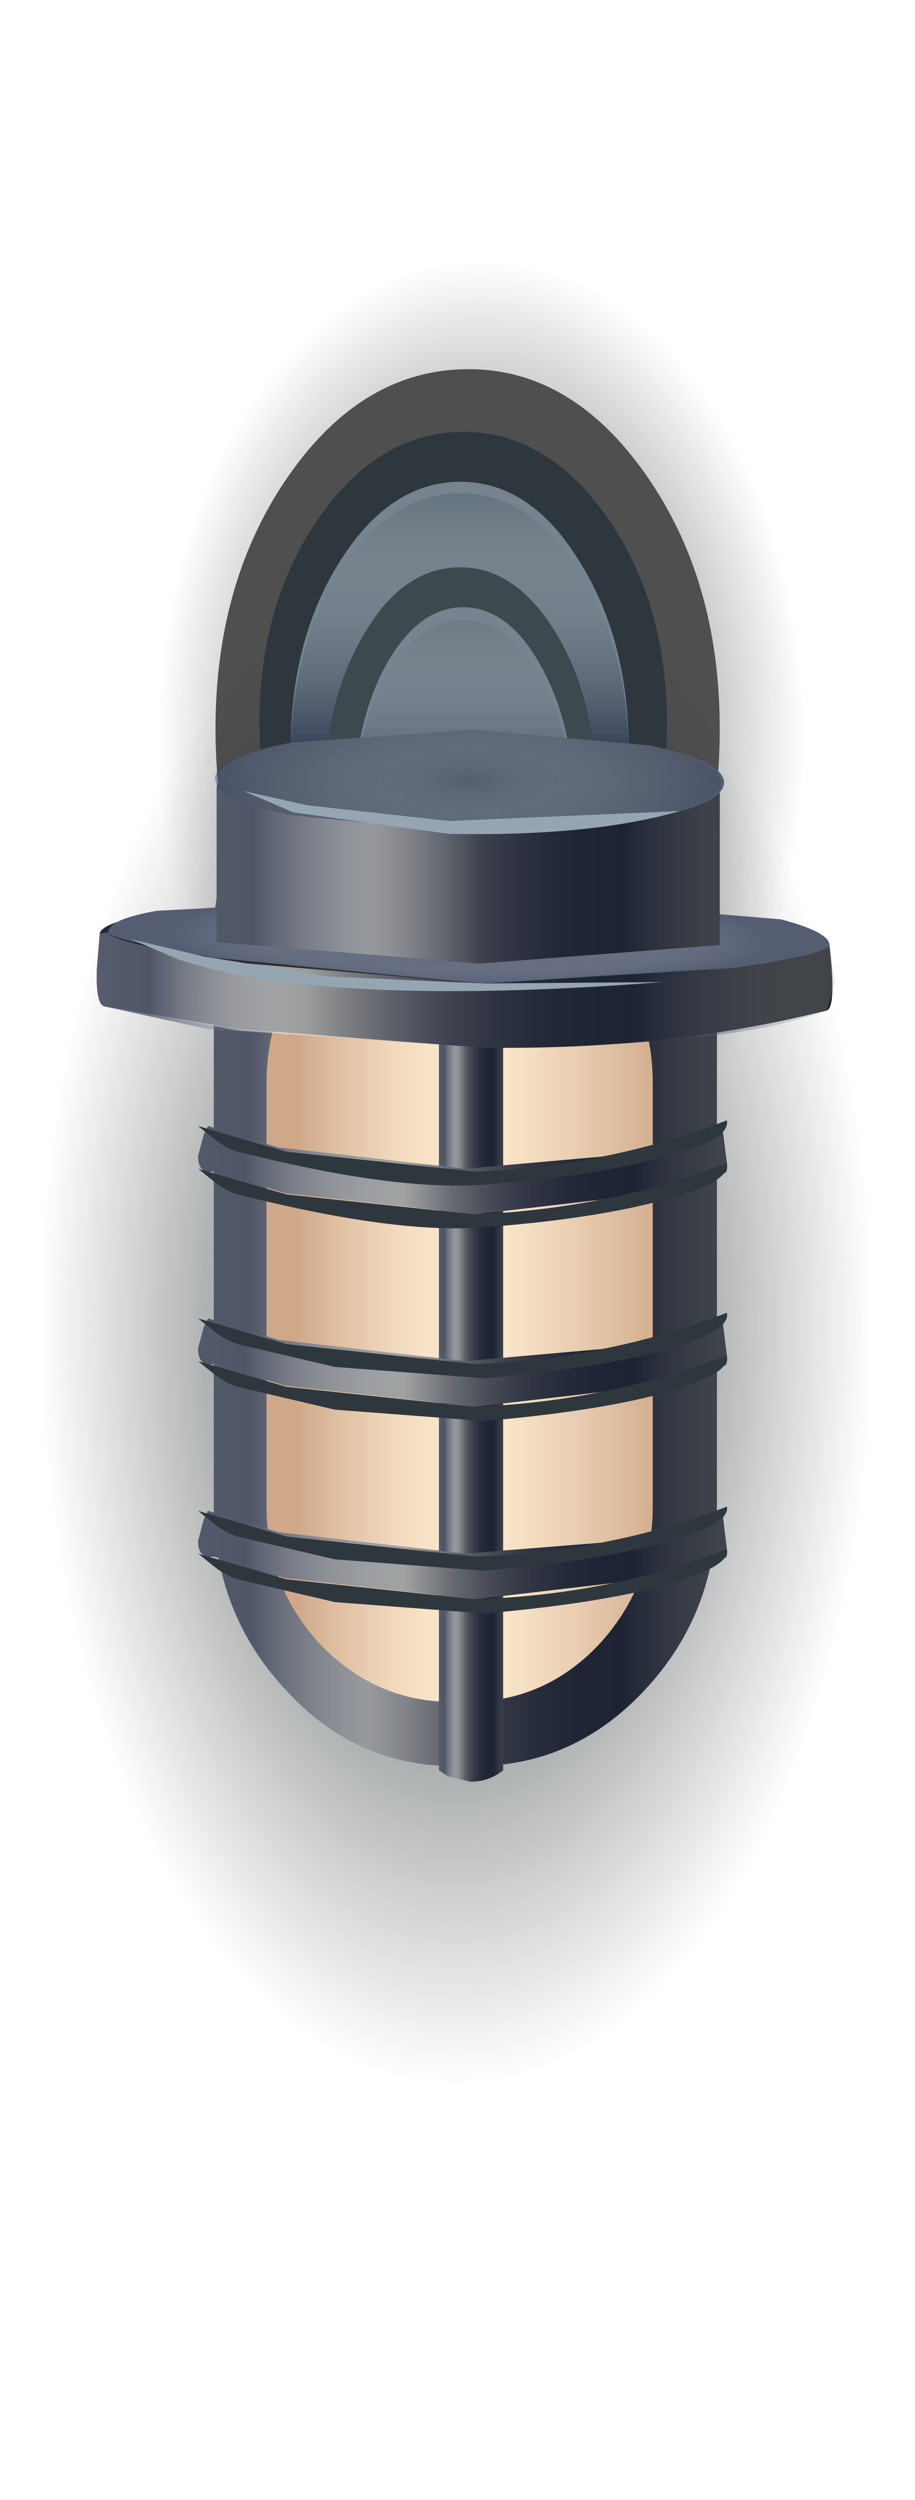 <?xml version="1.0" encoding="UTF-8" standalone="no"?>
<svg xmlns:xlink="http://www.w3.org/1999/xlink" height="87.7px" width="32.1px" xmlns="http://www.w3.org/2000/svg">
  <g transform="matrix(1.0, 0.0, 0.0, 1.0, 0.0, 0.0)">
    <use height="17.25" transform="matrix(0.0, 0.78, -1.442, 0.0, 29.349, -0.019)" width="66.45" xlink:href="#sprite0"/>
    <use height="12.95" transform="matrix(0.0, 0.96, -1.366, 0.0, 25.25, 12.95)" width="26.3" xlink:href="#sprite1"/>
    <use height="17.25" transform="matrix(0.0, 1.243, -1.859, 0.0, 32.087, 5.115)" width="66.45" xlink:href="#sprite0"/>
    <use height="47.35" transform="matrix(1.0, 0.0, 0.0, 1.0, 3.4, 15.15)" width="25.95" xlink:href="#shape2"/>
    <use height="0.0" id="price_tag_pt" transform="matrix(1.0, 0.0, 0.0, 1.0, 16.05, 69.45)" width="0.0" xlink:href="#sprite2"/>
  </g>
  <defs>
    <g id="sprite0" transform="matrix(1.0, 0.0, 0.0, 1.0, -6.45, 0.45)">
      <use height="17.25" transform="matrix(1.0, 0.0, 0.0, 1.0, 6.45, -0.45)" width="66.45" xlink:href="#shape0"/>
    </g>
    <g id="shape0" transform="matrix(1.0, 0.0, 0.0, 1.0, -6.45, 0.45)">
      <path d="M63.2 14.3 Q53.45 16.8 39.7 16.8 25.9 16.8 16.2 14.3 6.45 11.8 6.45 8.2 6.45 4.7 16.2 2.1 25.9 -0.45 39.7 -0.45 53.5 -0.45 63.2 2.1 72.9 4.7 72.9 8.2 72.9 11.8 63.2 14.3" fill="url(#gradient0)" fill-rule="evenodd" stroke="none"/>
    </g>
    <radialGradient cx="0" cy="0" gradientTransform="matrix(0.03, 0.0, 0.0, -0.011, 39.7, 8.2)" gradientUnits="userSpaceOnUse" id="gradient0" r="819.2" spreadMethod="pad">
      <stop offset="0.0" stop-color="#001f20" stop-opacity="0.851"/>
      <stop offset="0.875" stop-color="#231f20" stop-opacity="0.0"/>
    </radialGradient>
    <g id="sprite1" transform="matrix(1.0, 0.0, 0.0, 1.0, 0.0, 0.0)">
      <use height="12.95" transform="matrix(1.0, 0.0, 0.0, 1.0, 0.0, 0.0)" width="26.3" xlink:href="#shape1"/>
    </g>
    <g id="shape1" transform="matrix(1.0, 0.0, 0.0, 1.0, 0.0, 0.0)">
      <path d="M26.3 6.45 Q26.3 9.15 22.45 11.05 18.6 12.95 13.15 12.95 7.7 12.95 3.85 11.05 0.0 9.15 0.0 6.45 0.0 3.8 3.85 1.9 7.7 0.0 13.15 0.0 18.6 0.0 22.45 1.9 26.3 3.8 26.3 6.45" fill="#4f4f4f" fill-rule="evenodd" stroke="none"/>
    </g>
    <g id="shape2" transform="matrix(1.0, 0.0, 0.0, 1.0, -3.4, -15.15)">
      <path d="M23.4 25.4 Q23.4 29.65 21.3 32.65 19.2 35.65 16.25 35.65 13.3 35.65 11.2 32.65 9.1 29.65 9.1 25.4 9.1 21.15 11.2 18.15 13.3 15.15 16.25 15.15 19.2 15.15 21.3 18.15 23.4 21.15 23.4 25.4" fill="#2e373d" fill-rule="evenodd" stroke="none"/>
      <path d="M22.05 26.25 Q22.05 30.15 20.3 32.9 18.6 35.65 16.15 35.65 13.7 35.65 11.95 32.9 10.2 30.15 10.2 26.25 10.2 22.4 11.95 19.65 13.7 16.9 16.15 16.9 18.6 16.9 20.3 19.65 22.05 22.4 22.05 26.25" fill="#77838f" fill-rule="evenodd" stroke="none"/>
      <path d="M22.05 26.5 Q22.05 30.3 20.3 32.95 18.6 35.65 16.15 35.65 13.7 35.65 11.95 32.95 10.2 30.3 10.2 26.5 10.2 22.7 11.95 20.0 13.7 17.3 16.15 17.3 18.6 17.3 20.3 20.0 22.05 22.7 22.05 26.5" fill="#677580" fill-rule="evenodd" stroke="none"/>
      <path d="M22.05 26.5 Q22.05 30.3 20.3 32.95 18.6 35.65 16.15 35.65 13.7 35.65 11.95 32.95 10.2 30.3 10.2 26.5 10.2 22.7 11.95 20.0 13.7 17.3 16.15 17.3 18.6 17.3 20.3 20.0 22.05 22.7 22.05 26.5" fill="url(#gradient1)" fill-rule="evenodd" stroke="none"/>
      <path d="M20.9 27.75 Q20.9 31.0 19.5 33.35 18.1 35.65 16.15 35.65 14.15 35.65 12.8 33.35 11.4 31.0 11.4 27.75 11.4 24.5 12.8 22.2 14.15 19.9 16.15 19.9 18.1 19.9 19.5 22.2 20.9 24.5 20.9 27.75" fill="#3d484f" fill-rule="evenodd" stroke="none"/>
      <path d="M19.0 23.4 Q20.15 25.5 20.15 28.5 20.15 31.45 19.0 33.55 17.85 35.65 16.25 35.65 14.65 35.65 13.5 33.55 12.4 31.45 12.4 28.5 12.4 25.5 13.5 23.4 14.65 21.3 16.25 21.3 17.85 21.3 19.0 23.4" fill="#77838f" fill-rule="evenodd" stroke="none"/>
      <path d="M19.0 23.8 Q20.15 25.8 20.15 28.7 20.15 31.6 19.0 33.6 17.85 35.65 16.25 35.65 14.65 35.65 13.5 33.6 12.4 31.6 12.4 28.7 12.4 25.8 13.5 23.8 14.65 21.75 16.25 21.75 17.85 21.75 19.0 23.8" fill="#677580" fill-rule="evenodd" stroke="none"/>
      <path d="M19.0 23.8 Q20.15 25.8 20.15 28.7 20.15 31.6 19.0 33.6 17.85 35.65 16.25 35.65 14.65 35.65 13.5 33.6 12.4 31.6 12.4 28.7 12.4 25.8 13.5 23.8 14.65 21.75 16.25 21.75 17.85 21.75 19.0 23.8" fill="url(#gradient2)" fill-rule="evenodd" stroke="none"/>
      <path d="M25.15 32.85 L25.15 52.75 Q25.15 56.55 22.65 59.25 20.15 61.95 16.65 61.95 L15.95 61.95 Q12.45 61.95 10.0 59.25 7.5 56.55 7.5 52.75 L7.5 32.85 Q7.5 29.3 10.0 27.85 12.0 26.65 15.95 26.65 L16.65 26.65 Q20.65 26.65 22.65 27.85 25.15 29.3 25.15 32.85" fill="#232626" fill-rule="evenodd" stroke="none"/>
      <path d="M25.15 32.85 L25.15 52.75 Q25.15 56.55 22.65 59.25 20.15 61.95 16.65 61.95 L15.95 61.95 Q12.45 61.95 10.0 59.25 7.5 56.55 7.5 52.75 L7.5 32.85 Q7.5 29.3 10.0 27.85 12.0 26.65 15.95 26.65 L16.65 26.65 Q20.65 26.65 22.65 27.85 25.15 29.3 25.15 32.85" fill="url(#gradient3)" fill-rule="evenodd" stroke="none"/>
      <path d="M25.15 32.85 L25.15 52.75 Q25.15 56.55 22.65 59.25 20.15 61.95 16.65 61.95 L15.95 61.95 Q12.45 61.95 10.0 59.25 7.5 56.55 7.5 52.75 L7.5 32.85 Q7.5 29.3 10.0 27.85 12.0 26.65 15.95 26.65 L16.65 26.65 Q20.65 26.65 22.65 27.85 25.15 29.3 25.15 32.85" fill="url(#gradient4)" fill-rule="evenodd" stroke="none"/>
      <path d="M22.9 38.0 L22.9 52.85 Q22.9 55.65 21.0 57.7 19.1 59.7 16.4 59.7 L15.85 59.7 Q13.2 59.7 11.25 57.7 9.35 55.65 9.35 52.85 L9.35 38.0 Q9.35 35.15 11.25 33.15 13.2 31.15 15.85 31.15 L16.4 31.15 Q19.1 31.15 21.0 33.15 22.9 35.15 22.9 38.0" fill="url(#gradient5)" fill-rule="evenodd" stroke="none"/>
      <path d="M17.65 34.15 L17.65 62.1 Q17.15 62.5 16.5 62.5 L15.7 62.3 15.4 62.1 15.4 34.15 17.65 34.15" fill="#232626" fill-rule="evenodd" stroke="none"/>
      <path d="M17.65 34.15 L17.65 62.1 Q17.15 62.5 16.5 62.5 L15.7 62.3 15.4 62.1 15.4 34.15 17.65 34.15" fill="url(#gradient6)" fill-rule="evenodd" stroke="none"/>
      <path d="M17.65 34.15 L17.65 62.1 Q17.15 62.5 16.5 62.5 L15.7 62.3 15.4 62.1 15.4 34.15 17.65 34.15" fill="url(#gradient7)" fill-rule="evenodd" stroke="none"/>
      <path d="M23.05 41.85 L16.65 42.6 10.0 41.85 7.5 41.1 Q6.95 41.2 6.95 40.55 L7.15 39.8 7.3 39.5 9.75 40.25 16.3 41.0 21.95 40.5 25.35 39.6 25.5 40.8 Q25.55 41.3 25.25 41.1 L23.05 41.85" fill="#232626" fill-rule="evenodd" stroke="none"/>
      <path d="M23.05 41.85 L16.65 42.6 10.0 41.85 7.5 41.1 Q6.95 41.2 6.95 40.55 L7.15 39.8 7.3 39.5 9.75 40.25 16.3 41.0 21.95 40.5 25.35 39.6 25.5 40.8 Q25.55 41.3 25.25 41.1 L23.05 41.85" fill="url(#gradient8)" fill-rule="evenodd" stroke="none"/>
      <path d="M23.05 41.85 L16.65 42.6 10.0 41.85 7.5 41.1 Q6.95 41.2 6.95 40.55 L7.15 39.8 7.3 39.5 9.75 40.25 16.3 41.0 21.95 40.5 25.35 39.6 25.5 40.8 Q25.55 41.3 25.25 41.1 L23.05 41.85" fill="url(#gradient9)" fill-rule="evenodd" stroke="none"/>
      <path d="M25.5 40.8 Q25.6 41.3 24.4 41.75 21.7 42.7 17.0 43.05 13.95 43.3 8.55 41.95 8.0 41.85 7.45 41.4 L6.95 41.0 10.05 41.9 16.65 42.6 Q21.4 42.4 25.5 40.8" fill="#2e373d" fill-rule="evenodd" stroke="none"/>
      <path d="M25.5 39.3 Q25.6 39.8 24.4 40.25 21.7 41.2 17.0 41.55 13.95 41.8 8.55 40.45 8.0 40.35 7.45 39.9 L6.95 39.5 10.05 40.4 16.65 41.1 Q21.4 40.9 25.5 39.3" fill="#2e373d" fill-rule="evenodd" stroke="none"/>
      <path d="M7.3 46.25 L9.75 47.0 16.3 47.75 21.95 47.25 25.35 46.35 25.5 47.55 Q25.55 48.05 25.25 47.85 L23.05 48.6 16.65 49.35 10.0 48.6 7.5 47.85 Q6.95 47.95 6.95 47.3 L7.15 46.55 7.3 46.25" fill="#232626" fill-rule="evenodd" stroke="none"/>
      <path d="M7.3 46.25 L9.75 47.0 16.3 47.75 21.95 47.25 25.35 46.35 25.5 47.55 Q25.55 48.05 25.25 47.85 L23.05 48.6 16.65 49.35 10.0 48.6 7.5 47.85 Q6.95 47.95 6.95 47.3 L7.15 46.55 7.3 46.25" fill="url(#gradient10)" fill-rule="evenodd" stroke="none"/>
      <path d="M7.3 46.25 L9.75 47.0 16.3 47.75 21.95 47.25 25.35 46.35 25.5 47.55 Q25.55 48.05 25.25 47.85 L23.05 48.6 16.65 49.35 10.0 48.6 7.5 47.85 Q6.95 47.95 6.95 47.3 L7.15 46.55 7.3 46.25" fill="url(#gradient11)" fill-rule="evenodd" stroke="none"/>
      <path d="M6.95 47.75 L10.05 48.65 16.65 49.35 Q21.4 49.15 25.5 47.55 25.6 48.05 24.4 48.5 22.1 49.4 17.0 49.85 L11.75 49.45 8.55 48.7 Q8.0 48.6 7.45 48.15 L6.95 47.75" fill="#2e373d" fill-rule="evenodd" stroke="none"/>
      <path d="M6.95 46.25 L10.05 47.15 16.65 47.85 Q21.4 47.65 25.5 46.05 25.6 46.55 24.4 47.0 22.1 47.9 17.0 48.35 L11.75 47.95 8.55 47.2 Q8.0 47.1 7.45 46.65 L6.95 46.25" fill="#2e373d" fill-rule="evenodd" stroke="none"/>
      <path d="M7.3 53.0 L9.75 53.75 16.3 54.5 21.95 54.05 25.35 53.1 25.5 54.35 Q25.55 54.8 25.25 54.6 L23.05 55.35 16.65 56.1 10.0 55.35 7.5 54.6 Q6.95 54.7 6.95 54.05 L7.15 53.3 7.3 53.0" fill="#232626" fill-rule="evenodd" stroke="none"/>
      <path d="M7.3 53.0 L9.75 53.75 16.3 54.5 21.95 54.05 25.35 53.1 25.5 54.35 Q25.55 54.8 25.25 54.6 L23.05 55.35 16.65 56.1 10.0 55.35 7.5 54.6 Q6.95 54.7 6.95 54.05 L7.15 53.3 7.3 53.0" fill="url(#gradient12)" fill-rule="evenodd" stroke="none"/>
      <path d="M7.3 53.0 L9.75 53.75 16.3 54.5 21.95 54.05 25.35 53.1 25.5 54.35 Q25.55 54.8 25.25 54.6 L23.05 55.35 16.65 56.1 10.0 55.35 7.5 54.6 Q6.95 54.7 6.95 54.05 L7.15 53.3 7.3 53.0" fill="url(#gradient13)" fill-rule="evenodd" stroke="none"/>
      <path d="M6.95 54.5 L10.05 55.4 16.65 56.1 Q21.4 55.95 25.5 54.35 25.6 54.8 24.4 55.25 22.1 56.15 17.0 56.6 L11.75 56.2 8.55 55.45 Q8.0 55.35 7.45 54.9 L6.95 54.5" fill="#2e373d" fill-rule="evenodd" stroke="none"/>
      <path d="M6.95 53.0 L10.05 53.9 16.65 54.6 Q21.4 54.45 25.5 52.85 25.6 53.3 24.4 53.75 22.1 54.65 17.0 55.1 L11.75 54.7 8.55 53.95 Q8.0 53.85 7.45 53.4 L6.95 53.0" fill="#2e373d" fill-rule="evenodd" stroke="none"/>
      <path d="M27.05 32.4 Q28.45 32.7 29.1 33.15 29.35 35.35 29.0 35.45 23.4 36.85 16.95 36.75 L8.4 36.1 3.65 35.3 Q3.35 35.2 3.4 33.95 L3.5 32.75 Q3.65 32.1 8.05 31.8 12.45 31.45 18.5 31.6 L27.05 32.4" fill="#232626" fill-rule="evenodd" stroke="none"/>
      <path d="M27.65 32.4 Q28.75 32.65 29.1 33.15 L29.3 34.45 29.0 35.45 Q25.7 36.7 16.95 36.75 L8.4 36.15 3.65 35.3 Q3.35 35.2 3.4 33.95 L3.5 32.75 8.2 32.05 Q12.8 31.65 18.3 31.8 L27.65 32.4" fill="url(#gradient14)" fill-rule="evenodd" stroke="none"/>
      <path d="M27.7 32.4 L29.1 33.15 29.35 34.3 Q29.35 35.4 29.0 35.45 L25.85 36.25 16.95 36.75 7.3 36.1 3.65 35.3 Q3.35 35.2 3.4 33.95 L3.5 32.75 Q3.5 32.2 7.85 31.95 11.9 31.7 18.3 31.8 L27.7 32.4" fill="url(#gradient15)" fill-rule="evenodd" stroke="none"/>
      <path d="M29.1 33.15 L25.65 33.9 16.9 34.5 7.55 33.7 Q3.8 33.0 3.8 32.7 3.8 32.45 7.4 31.9 L16.65 31.35 Q24.15 31.45 29.1 33.15" fill="#232626" fill-rule="evenodd" stroke="none"/>
      <path d="M29.1 33.15 Q29.1 33.45 25.8 33.95 L16.9 34.5 7.55 33.6 Q3.8 32.95 3.8 32.7 3.8 32.25 5.5 31.95 L16.65 31.35 27.4 32.25 Q29.1 32.7 29.1 33.15" fill="#545d72" fill-rule="evenodd" stroke="none"/>
      <path d="M29.1 33.15 Q29.1 33.4 25.8 33.9 L16.9 34.5 7.35 33.65 Q3.8 33.0 3.8 32.7 3.8 32.3 5.75 31.95 L15.5 31.3 26.9 32.1 Q29.1 32.6 29.1 33.15" fill="url(#gradient16)" fill-rule="evenodd" stroke="none"/>
      <path d="M22.75 26.8 Q25.25 27.2 25.25 27.75 L25.25 33.15 16.8 33.8 7.6 33.05 7.6 27.6 Q7.6 27.2 10.1 26.8 L16.05 26.35 16.75 26.35 22.75 26.8" fill="#232626" fill-rule="evenodd" stroke="none"/>
      <path d="M22.75 26.8 Q25.15 27.2 25.25 27.75 L25.25 33.15 16.8 33.8 7.6 33.05 7.6 27.6 Q7.45 27.15 10.0 26.75 L16.05 26.35 16.75 26.35 22.75 26.8" fill="url(#gradient17)" fill-rule="evenodd" stroke="none"/>
      <path d="M22.75 26.75 Q25.2 27.1 25.25 27.75 L25.25 33.15 16.8 33.8 7.6 33.05 7.6 27.6 Q7.6 27.0 10.1 26.7 L16.05 26.35 16.75 26.35 22.75 26.75" fill="url(#gradient18)" fill-rule="evenodd" stroke="none"/>
      <path d="M25.4 27.45 Q25.4 28.2 22.8 28.7 L16.5 29.2 10.25 28.6 Q7.65 28.05 7.65 27.3 7.65 26.55 10.25 26.05 L16.55 25.6 22.8 26.15 Q25.4 26.7 25.4 27.45" fill="#546070" fill-rule="evenodd" stroke="none"/>
      <path d="M25.3 27.45 Q25.3 28.2 22.7 28.7 L16.4 29.2 10.15 28.6 Q7.55 28.05 7.55 27.3 7.55 26.55 10.15 26.05 L16.45 25.6 22.7 26.15 Q25.3 26.7 25.3 27.45" fill="url(#gradient19)" fill-rule="evenodd" stroke="none"/>
      <path d="M4.6 32.95 L7.15 33.55 11.45 34.25 17.0 34.5 23.25 34.45 Q16.15 35.0 11.45 34.6 8.5 34.4 6.25 33.65 L4.6 32.95" fill="#96a5b2" fill-rule="evenodd" stroke="none"/>
      <path d="M8.55 27.75 L10.8 28.25 15.75 28.8 23.85 28.45 Q20.75 29.35 15.75 29.25 L10.3 28.5 8.55 27.75" fill="#96a5b2" fill-rule="evenodd" stroke="none"/>
    </g>
    <linearGradient gradientTransform="matrix(0.0, -0.015, -0.015, 0.0, 16.15, 29.65)" gradientUnits="userSpaceOnUse" id="gradient1" spreadMethod="pad" x1="-819.2" x2="819.2">
      <stop offset="0.004" stop-color="#ffffff" stop-opacity="0.0"/>
      <stop offset="0.016" stop-color="#f6f6f8" stop-opacity="0.02"/>
      <stop offset="0.082" stop-color="#c3c6cd" stop-opacity="0.153"/>
      <stop offset="0.149" stop-color="#979ba8" stop-opacity="0.267"/>
      <stop offset="0.22" stop-color="#717689" stop-opacity="0.365"/>
      <stop offset="0.294" stop-color="#52596f" stop-opacity="0.443"/>
      <stop offset="0.369" stop-color="#3a425b" stop-opacity="0.506"/>
      <stop offset="0.447" stop-color="#29324d" stop-opacity="0.549"/>
      <stop offset="0.537" stop-color="#1f2845" stop-opacity="0.576"/>
      <stop offset="0.647" stop-color="#1c2542" stop-opacity="0.584"/>
      <stop offset="1.0" stop-color="#ffffff" stop-opacity="0.0"/>
    </linearGradient>
    <linearGradient gradientTransform="matrix(0.0, -0.01, -0.01, 0.0, 16.25, 29.35)" gradientUnits="userSpaceOnUse" id="gradient2" spreadMethod="pad" x1="-819.2" x2="819.2">
      <stop offset="0.004" stop-color="#ffffff" stop-opacity="0.0"/>
      <stop offset="0.012" stop-color="#f6f6f8" stop-opacity="0.02"/>
      <stop offset="0.071" stop-color="#c3c6cd" stop-opacity="0.153"/>
      <stop offset="0.129" stop-color="#979ba8" stop-opacity="0.267"/>
      <stop offset="0.192" stop-color="#717689" stop-opacity="0.365"/>
      <stop offset="0.255" stop-color="#52596f" stop-opacity="0.443"/>
      <stop offset="0.322" stop-color="#3a425b" stop-opacity="0.506"/>
      <stop offset="0.392" stop-color="#29324d" stop-opacity="0.549"/>
      <stop offset="0.467" stop-color="#1f2845" stop-opacity="0.576"/>
      <stop offset="0.561" stop-color="#1c2542" stop-opacity="0.584"/>
      <stop offset="1.0" stop-color="#ffffff" stop-opacity="0.0"/>
    </linearGradient>
    <linearGradient gradientTransform="matrix(0.011, 0.0, 0.0, -0.011, 21.8, 44.3)" gradientUnits="userSpaceOnUse" id="gradient3" spreadMethod="pad" x1="-819.2" x2="819.2">
      <stop offset="0.004" stop-color="#ffffff" stop-opacity="0.537"/>
      <stop offset="0.016" stop-color="#f4f4f6" stop-opacity="0.541"/>
      <stop offset="0.067" stop-color="#c1c3cb" stop-opacity="0.549"/>
      <stop offset="0.118" stop-color="#9598a5" stop-opacity="0.561"/>
      <stop offset="0.173" stop-color="#6f7385" stop-opacity="0.569"/>
      <stop offset="0.227" stop-color="#50556b" stop-opacity="0.573"/>
      <stop offset="0.286" stop-color="#383e57" stop-opacity="0.576"/>
      <stop offset="0.349" stop-color="#272e49" stop-opacity="0.58"/>
      <stop offset="0.416" stop-color="#1d2441" stop-opacity="0.584"/>
      <stop offset="0.498" stop-color="#1a213e" stop-opacity="0.584"/>
      <stop offset="1.0" stop-color="#ffffff" stop-opacity="0.0"/>
    </linearGradient>
    <linearGradient gradientTransform="matrix(0.011, 0.0, 0.0, -0.011, 7.7, 44.3)" gradientUnits="userSpaceOnUse" id="gradient4" spreadMethod="pad" x1="-819.2" x2="819.2">
      <stop offset="0.004" stop-color="#ffffff" stop-opacity="0.0"/>
      <stop offset="0.012" stop-color="#f6f6f8" stop-opacity="0.02"/>
      <stop offset="0.071" stop-color="#c3c6cd" stop-opacity="0.153"/>
      <stop offset="0.129" stop-color="#979ba8" stop-opacity="0.267"/>
      <stop offset="0.192" stop-color="#717689" stop-opacity="0.365"/>
      <stop offset="0.255" stop-color="#52596f" stop-opacity="0.443"/>
      <stop offset="0.322" stop-color="#3a425b" stop-opacity="0.506"/>
      <stop offset="0.392" stop-color="#29324d" stop-opacity="0.549"/>
      <stop offset="0.467" stop-color="#1f2845" stop-opacity="0.576"/>
      <stop offset="0.561" stop-color="#1c2542" stop-opacity="0.584"/>
      <stop offset="1.0" stop-color="#ffffff" stop-opacity="0.0"/>
    </linearGradient>
    <linearGradient gradientTransform="matrix(0.008, 0.0, 0.0, -0.008, 16.95, 45.4)" gradientUnits="userSpaceOnUse" id="gradient5" spreadMethod="pad" x1="-819.2" x2="819.2">
      <stop offset="0.0" stop-color="#cfa88a"/>
      <stop offset="0.122" stop-color="#e1c1a4"/>
      <stop offset="0.263" stop-color="#f1d9bd"/>
      <stop offset="0.396" stop-color="#fce7cc"/>
      <stop offset="0.506" stop-color="#ffecd1"/>
      <stop offset="0.757" stop-color="#e8ccaf"/>
      <stop offset="1.0" stop-color="#cfa88a"/>
    </linearGradient>
    <linearGradient gradientTransform="matrix(0.003, 0.0, 0.0, -0.003, 16.85, 48.35)" gradientUnits="userSpaceOnUse" id="gradient6" spreadMethod="pad" x1="-819.2" x2="819.2">
      <stop offset="0.318" stop-color="#ffffff" stop-opacity="0.537"/>
      <stop offset="0.325" stop-color="#f4f4f6" stop-opacity="0.541"/>
      <stop offset="0.353" stop-color="#c1c3cb" stop-opacity="0.549"/>
      <stop offset="0.38" stop-color="#9598a5" stop-opacity="0.561"/>
      <stop offset="0.412" stop-color="#6f7385" stop-opacity="0.569"/>
      <stop offset="0.443" stop-color="#50556b" stop-opacity="0.573"/>
      <stop offset="0.475" stop-color="#383e57" stop-opacity="0.576"/>
      <stop offset="0.51" stop-color="#272e49" stop-opacity="0.58"/>
      <stop offset="0.549" stop-color="#1d2441" stop-opacity="0.584"/>
      <stop offset="0.596" stop-color="#1a213e" stop-opacity="0.584"/>
      <stop offset="0.808" stop-color="#ffffff" stop-opacity="0.0"/>
    </linearGradient>
    <linearGradient gradientTransform="matrix(0.001, 0.0, 0.0, -0.001, 15.5, 48.35)" gradientUnits="userSpaceOnUse" id="gradient7" spreadMethod="pad" x1="-819.2" x2="819.2">
      <stop offset="0.004" stop-color="#ffffff" stop-opacity="0.0"/>
      <stop offset="0.012" stop-color="#f6f6f8" stop-opacity="0.02"/>
      <stop offset="0.071" stop-color="#c3c6cd" stop-opacity="0.153"/>
      <stop offset="0.129" stop-color="#979ba8" stop-opacity="0.267"/>
      <stop offset="0.192" stop-color="#717689" stop-opacity="0.365"/>
      <stop offset="0.255" stop-color="#52596f" stop-opacity="0.443"/>
      <stop offset="0.322" stop-color="#3a425b" stop-opacity="0.506"/>
      <stop offset="0.392" stop-color="#29324d" stop-opacity="0.549"/>
      <stop offset="0.467" stop-color="#1f2845" stop-opacity="0.576"/>
      <stop offset="0.561" stop-color="#1c2542" stop-opacity="0.584"/>
      <stop offset="1.0" stop-color="#ffffff" stop-opacity="0.0"/>
    </linearGradient>
    <linearGradient gradientTransform="matrix(0.01, 0.0, 0.0, -0.01, 22.25, 41.05)" gradientUnits="userSpaceOnUse" id="gradient8" spreadMethod="pad" x1="-819.2" x2="819.2">
      <stop offset="0.004" stop-color="#ffffff" stop-opacity="0.537"/>
      <stop offset="0.016" stop-color="#f4f4f6" stop-opacity="0.541"/>
      <stop offset="0.067" stop-color="#c1c3cb" stop-opacity="0.549"/>
      <stop offset="0.118" stop-color="#9598a5" stop-opacity="0.561"/>
      <stop offset="0.173" stop-color="#6f7385" stop-opacity="0.569"/>
      <stop offset="0.227" stop-color="#50556b" stop-opacity="0.573"/>
      <stop offset="0.286" stop-color="#383e57" stop-opacity="0.576"/>
      <stop offset="0.349" stop-color="#272e49" stop-opacity="0.58"/>
      <stop offset="0.416" stop-color="#1d2441" stop-opacity="0.584"/>
      <stop offset="0.498" stop-color="#1a213e" stop-opacity="0.584"/>
      <stop offset="1.0" stop-color="#ffffff" stop-opacity="0.0"/>
    </linearGradient>
    <linearGradient gradientTransform="matrix(0.01, 0.0, 0.0, -0.01, 7.6, 41.05)" gradientUnits="userSpaceOnUse" id="gradient9" spreadMethod="pad" x1="-819.2" x2="819.2">
      <stop offset="0.004" stop-color="#ffffff" stop-opacity="0.0"/>
      <stop offset="0.012" stop-color="#f6f6f8" stop-opacity="0.02"/>
      <stop offset="0.071" stop-color="#c3c6cd" stop-opacity="0.153"/>
      <stop offset="0.129" stop-color="#979ba8" stop-opacity="0.267"/>
      <stop offset="0.192" stop-color="#717689" stop-opacity="0.365"/>
      <stop offset="0.255" stop-color="#52596f" stop-opacity="0.443"/>
      <stop offset="0.322" stop-color="#3a425b" stop-opacity="0.506"/>
      <stop offset="0.392" stop-color="#29324d" stop-opacity="0.549"/>
      <stop offset="0.467" stop-color="#1f2845" stop-opacity="0.576"/>
      <stop offset="0.561" stop-color="#1c2542" stop-opacity="0.584"/>
      <stop offset="1.0" stop-color="#ffffff" stop-opacity="0.0"/>
    </linearGradient>
    <linearGradient gradientTransform="matrix(0.01, 0.0, 0.0, -0.01, 22.25, 47.8)" gradientUnits="userSpaceOnUse" id="gradient10" spreadMethod="pad" x1="-819.2" x2="819.2">
      <stop offset="0.004" stop-color="#ffffff" stop-opacity="0.537"/>
      <stop offset="0.016" stop-color="#f4f4f6" stop-opacity="0.541"/>
      <stop offset="0.067" stop-color="#c1c3cb" stop-opacity="0.549"/>
      <stop offset="0.118" stop-color="#9598a5" stop-opacity="0.561"/>
      <stop offset="0.173" stop-color="#6f7385" stop-opacity="0.569"/>
      <stop offset="0.227" stop-color="#50556b" stop-opacity="0.573"/>
      <stop offset="0.286" stop-color="#383e57" stop-opacity="0.576"/>
      <stop offset="0.349" stop-color="#272e49" stop-opacity="0.58"/>
      <stop offset="0.416" stop-color="#1d2441" stop-opacity="0.584"/>
      <stop offset="0.498" stop-color="#1a213e" stop-opacity="0.584"/>
      <stop offset="1.0" stop-color="#ffffff" stop-opacity="0.0"/>
    </linearGradient>
    <linearGradient gradientTransform="matrix(0.01, 0.0, 0.0, -0.01, 7.6, 47.8)" gradientUnits="userSpaceOnUse" id="gradient11" spreadMethod="pad" x1="-819.2" x2="819.2">
      <stop offset="0.004" stop-color="#ffffff" stop-opacity="0.0"/>
      <stop offset="0.012" stop-color="#f6f6f8" stop-opacity="0.02"/>
      <stop offset="0.071" stop-color="#c3c6cd" stop-opacity="0.153"/>
      <stop offset="0.129" stop-color="#979ba8" stop-opacity="0.267"/>
      <stop offset="0.192" stop-color="#717689" stop-opacity="0.365"/>
      <stop offset="0.255" stop-color="#52596f" stop-opacity="0.443"/>
      <stop offset="0.322" stop-color="#3a425b" stop-opacity="0.506"/>
      <stop offset="0.392" stop-color="#29324d" stop-opacity="0.549"/>
      <stop offset="0.467" stop-color="#1f2845" stop-opacity="0.576"/>
      <stop offset="0.561" stop-color="#1c2542" stop-opacity="0.584"/>
      <stop offset="1.0" stop-color="#ffffff" stop-opacity="0.0"/>
    </linearGradient>
    <linearGradient gradientTransform="matrix(0.01, 0.0, 0.0, -0.01, 22.25, 54.55)" gradientUnits="userSpaceOnUse" id="gradient12" spreadMethod="pad" x1="-819.2" x2="819.2">
      <stop offset="0.004" stop-color="#ffffff" stop-opacity="0.537"/>
      <stop offset="0.016" stop-color="#f4f4f6" stop-opacity="0.541"/>
      <stop offset="0.067" stop-color="#c1c3cb" stop-opacity="0.549"/>
      <stop offset="0.118" stop-color="#9598a5" stop-opacity="0.561"/>
      <stop offset="0.173" stop-color="#6f7385" stop-opacity="0.569"/>
      <stop offset="0.227" stop-color="#50556b" stop-opacity="0.573"/>
      <stop offset="0.286" stop-color="#383e57" stop-opacity="0.576"/>
      <stop offset="0.349" stop-color="#272e49" stop-opacity="0.58"/>
      <stop offset="0.416" stop-color="#1d2441" stop-opacity="0.584"/>
      <stop offset="0.498" stop-color="#1a213e" stop-opacity="0.584"/>
      <stop offset="1.0" stop-color="#ffffff" stop-opacity="0.0"/>
    </linearGradient>
    <linearGradient gradientTransform="matrix(0.01, 0.0, 0.0, -0.01, 7.6, 54.55)" gradientUnits="userSpaceOnUse" id="gradient13" spreadMethod="pad" x1="-819.2" x2="819.2">
      <stop offset="0.004" stop-color="#ffffff" stop-opacity="0.0"/>
      <stop offset="0.012" stop-color="#f6f6f8" stop-opacity="0.02"/>
      <stop offset="0.071" stop-color="#c3c6cd" stop-opacity="0.153"/>
      <stop offset="0.129" stop-color="#979ba8" stop-opacity="0.267"/>
      <stop offset="0.192" stop-color="#717689" stop-opacity="0.365"/>
      <stop offset="0.255" stop-color="#52596f" stop-opacity="0.443"/>
      <stop offset="0.322" stop-color="#3a425b" stop-opacity="0.506"/>
      <stop offset="0.392" stop-color="#29324d" stop-opacity="0.549"/>
      <stop offset="0.467" stop-color="#1f2845" stop-opacity="0.576"/>
      <stop offset="0.561" stop-color="#1c2542" stop-opacity="0.584"/>
      <stop offset="1.0" stop-color="#ffffff" stop-opacity="0.0"/>
    </linearGradient>
    <linearGradient gradientTransform="matrix(0.014, 2.0E-4, 0.0, 0.003, 22.2, 34.35)" gradientUnits="userSpaceOnUse" id="gradient14" spreadMethod="pad" x1="-819.2" x2="819.2">
      <stop offset="0.004" stop-color="#ffffff" stop-opacity="0.537"/>
      <stop offset="0.016" stop-color="#f4f4f6" stop-opacity="0.541"/>
      <stop offset="0.067" stop-color="#c1c3cb" stop-opacity="0.549"/>
      <stop offset="0.118" stop-color="#9598a5" stop-opacity="0.561"/>
      <stop offset="0.173" stop-color="#6f7385" stop-opacity="0.569"/>
      <stop offset="0.227" stop-color="#50556b" stop-opacity="0.573"/>
      <stop offset="0.286" stop-color="#383e57" stop-opacity="0.576"/>
      <stop offset="0.349" stop-color="#272e49" stop-opacity="0.58"/>
      <stop offset="0.416" stop-color="#1d2441" stop-opacity="0.584"/>
      <stop offset="0.498" stop-color="#1a213e" stop-opacity="0.584"/>
      <stop offset="1.0" stop-color="#ffffff" stop-opacity="0.0"/>
    </linearGradient>
    <linearGradient gradientTransform="matrix(0.008, 1.0E-4, 0.0, 0.002, 4.45, 34.1)" gradientUnits="userSpaceOnUse" id="gradient15" spreadMethod="pad" x1="-819.2" x2="819.2">
      <stop offset="0.004" stop-color="#ffffff" stop-opacity="0.0"/>
      <stop offset="0.012" stop-color="#f6f6f8" stop-opacity="0.02"/>
      <stop offset="0.071" stop-color="#c3c6cd" stop-opacity="0.153"/>
      <stop offset="0.129" stop-color="#979ba8" stop-opacity="0.267"/>
      <stop offset="0.192" stop-color="#717689" stop-opacity="0.365"/>
      <stop offset="0.255" stop-color="#52596f" stop-opacity="0.443"/>
      <stop offset="0.322" stop-color="#3a425b" stop-opacity="0.506"/>
      <stop offset="0.392" stop-color="#29324d" stop-opacity="0.549"/>
      <stop offset="0.467" stop-color="#1f2845" stop-opacity="0.576"/>
      <stop offset="0.561" stop-color="#1c2542" stop-opacity="0.584"/>
      <stop offset="1.0" stop-color="#ffffff" stop-opacity="0.0"/>
    </linearGradient>
    <radialGradient cx="0" cy="0" gradientTransform="matrix(0.013, 2.0E-4, 0.0, 0.002, 16.45, 32.9)" gradientUnits="userSpaceOnUse" id="gradient16" r="819.2" spreadMethod="pad">
      <stop offset="0.0" stop-color="#1c2542" stop-opacity="0.584"/>
      <stop offset="1.0" stop-color="#ffffff" stop-opacity="0.0"/>
    </radialGradient>
    <linearGradient gradientTransform="matrix(0.011, 0.0, 0.0, -0.011, 21.9, 30.05)" gradientUnits="userSpaceOnUse" id="gradient17" spreadMethod="pad" x1="-819.2" x2="819.2">
      <stop offset="0.004" stop-color="#ffffff" stop-opacity="0.537"/>
      <stop offset="0.016" stop-color="#f4f4f6" stop-opacity="0.541"/>
      <stop offset="0.067" stop-color="#c1c3cb" stop-opacity="0.549"/>
      <stop offset="0.118" stop-color="#9598a5" stop-opacity="0.561"/>
      <stop offset="0.173" stop-color="#6f7385" stop-opacity="0.569"/>
      <stop offset="0.227" stop-color="#50556b" stop-opacity="0.573"/>
      <stop offset="0.286" stop-color="#383e57" stop-opacity="0.576"/>
      <stop offset="0.349" stop-color="#272e49" stop-opacity="0.58"/>
      <stop offset="0.416" stop-color="#1d2441" stop-opacity="0.584"/>
      <stop offset="0.498" stop-color="#1a213e" stop-opacity="0.584"/>
      <stop offset="1.0" stop-color="#ffffff" stop-opacity="0.0"/>
    </linearGradient>
    <linearGradient gradientTransform="matrix(0.011, 0.0, 0.0, -0.011, 7.8, 30.05)" gradientUnits="userSpaceOnUse" id="gradient18" spreadMethod="pad" x1="-819.2" x2="819.2">
      <stop offset="0.004" stop-color="#ffffff" stop-opacity="0.0"/>
      <stop offset="0.012" stop-color="#f6f6f8" stop-opacity="0.02"/>
      <stop offset="0.071" stop-color="#c3c6cd" stop-opacity="0.153"/>
      <stop offset="0.129" stop-color="#979ba8" stop-opacity="0.267"/>
      <stop offset="0.192" stop-color="#717689" stop-opacity="0.365"/>
      <stop offset="0.255" stop-color="#52596f" stop-opacity="0.443"/>
      <stop offset="0.322" stop-color="#3a425b" stop-opacity="0.506"/>
      <stop offset="0.392" stop-color="#29324d" stop-opacity="0.549"/>
      <stop offset="0.467" stop-color="#1f2845" stop-opacity="0.576"/>
      <stop offset="0.561" stop-color="#1c2542" stop-opacity="0.584"/>
      <stop offset="1.0" stop-color="#ffffff" stop-opacity="0.0"/>
    </linearGradient>
    <radialGradient cx="0" cy="0" gradientTransform="matrix(0.019, 0.0, 0.0, -0.007, 16.45, 27.4)" gradientUnits="userSpaceOnUse" id="gradient19" r="819.2" spreadMethod="pad">
      <stop offset="0.008" stop-color="#d1d1d1" stop-opacity="0.0"/>
      <stop offset="0.114" stop-color="#abadb3" stop-opacity="0.122"/>
      <stop offset="0.259" stop-color="#808491" stop-opacity="0.263"/>
      <stop offset="0.408" stop-color="#5c6274" stop-opacity="0.376"/>
      <stop offset="0.557" stop-color="#40475e" stop-opacity="0.467"/>
      <stop offset="0.702" stop-color="#2c344f" stop-opacity="0.533"/>
      <stop offset="0.851" stop-color="#202945" stop-opacity="0.573"/>
      <stop offset="1.0" stop-color="#1c2542" stop-opacity="0.584"/>
    </radialGradient>
  </defs>
</svg>
